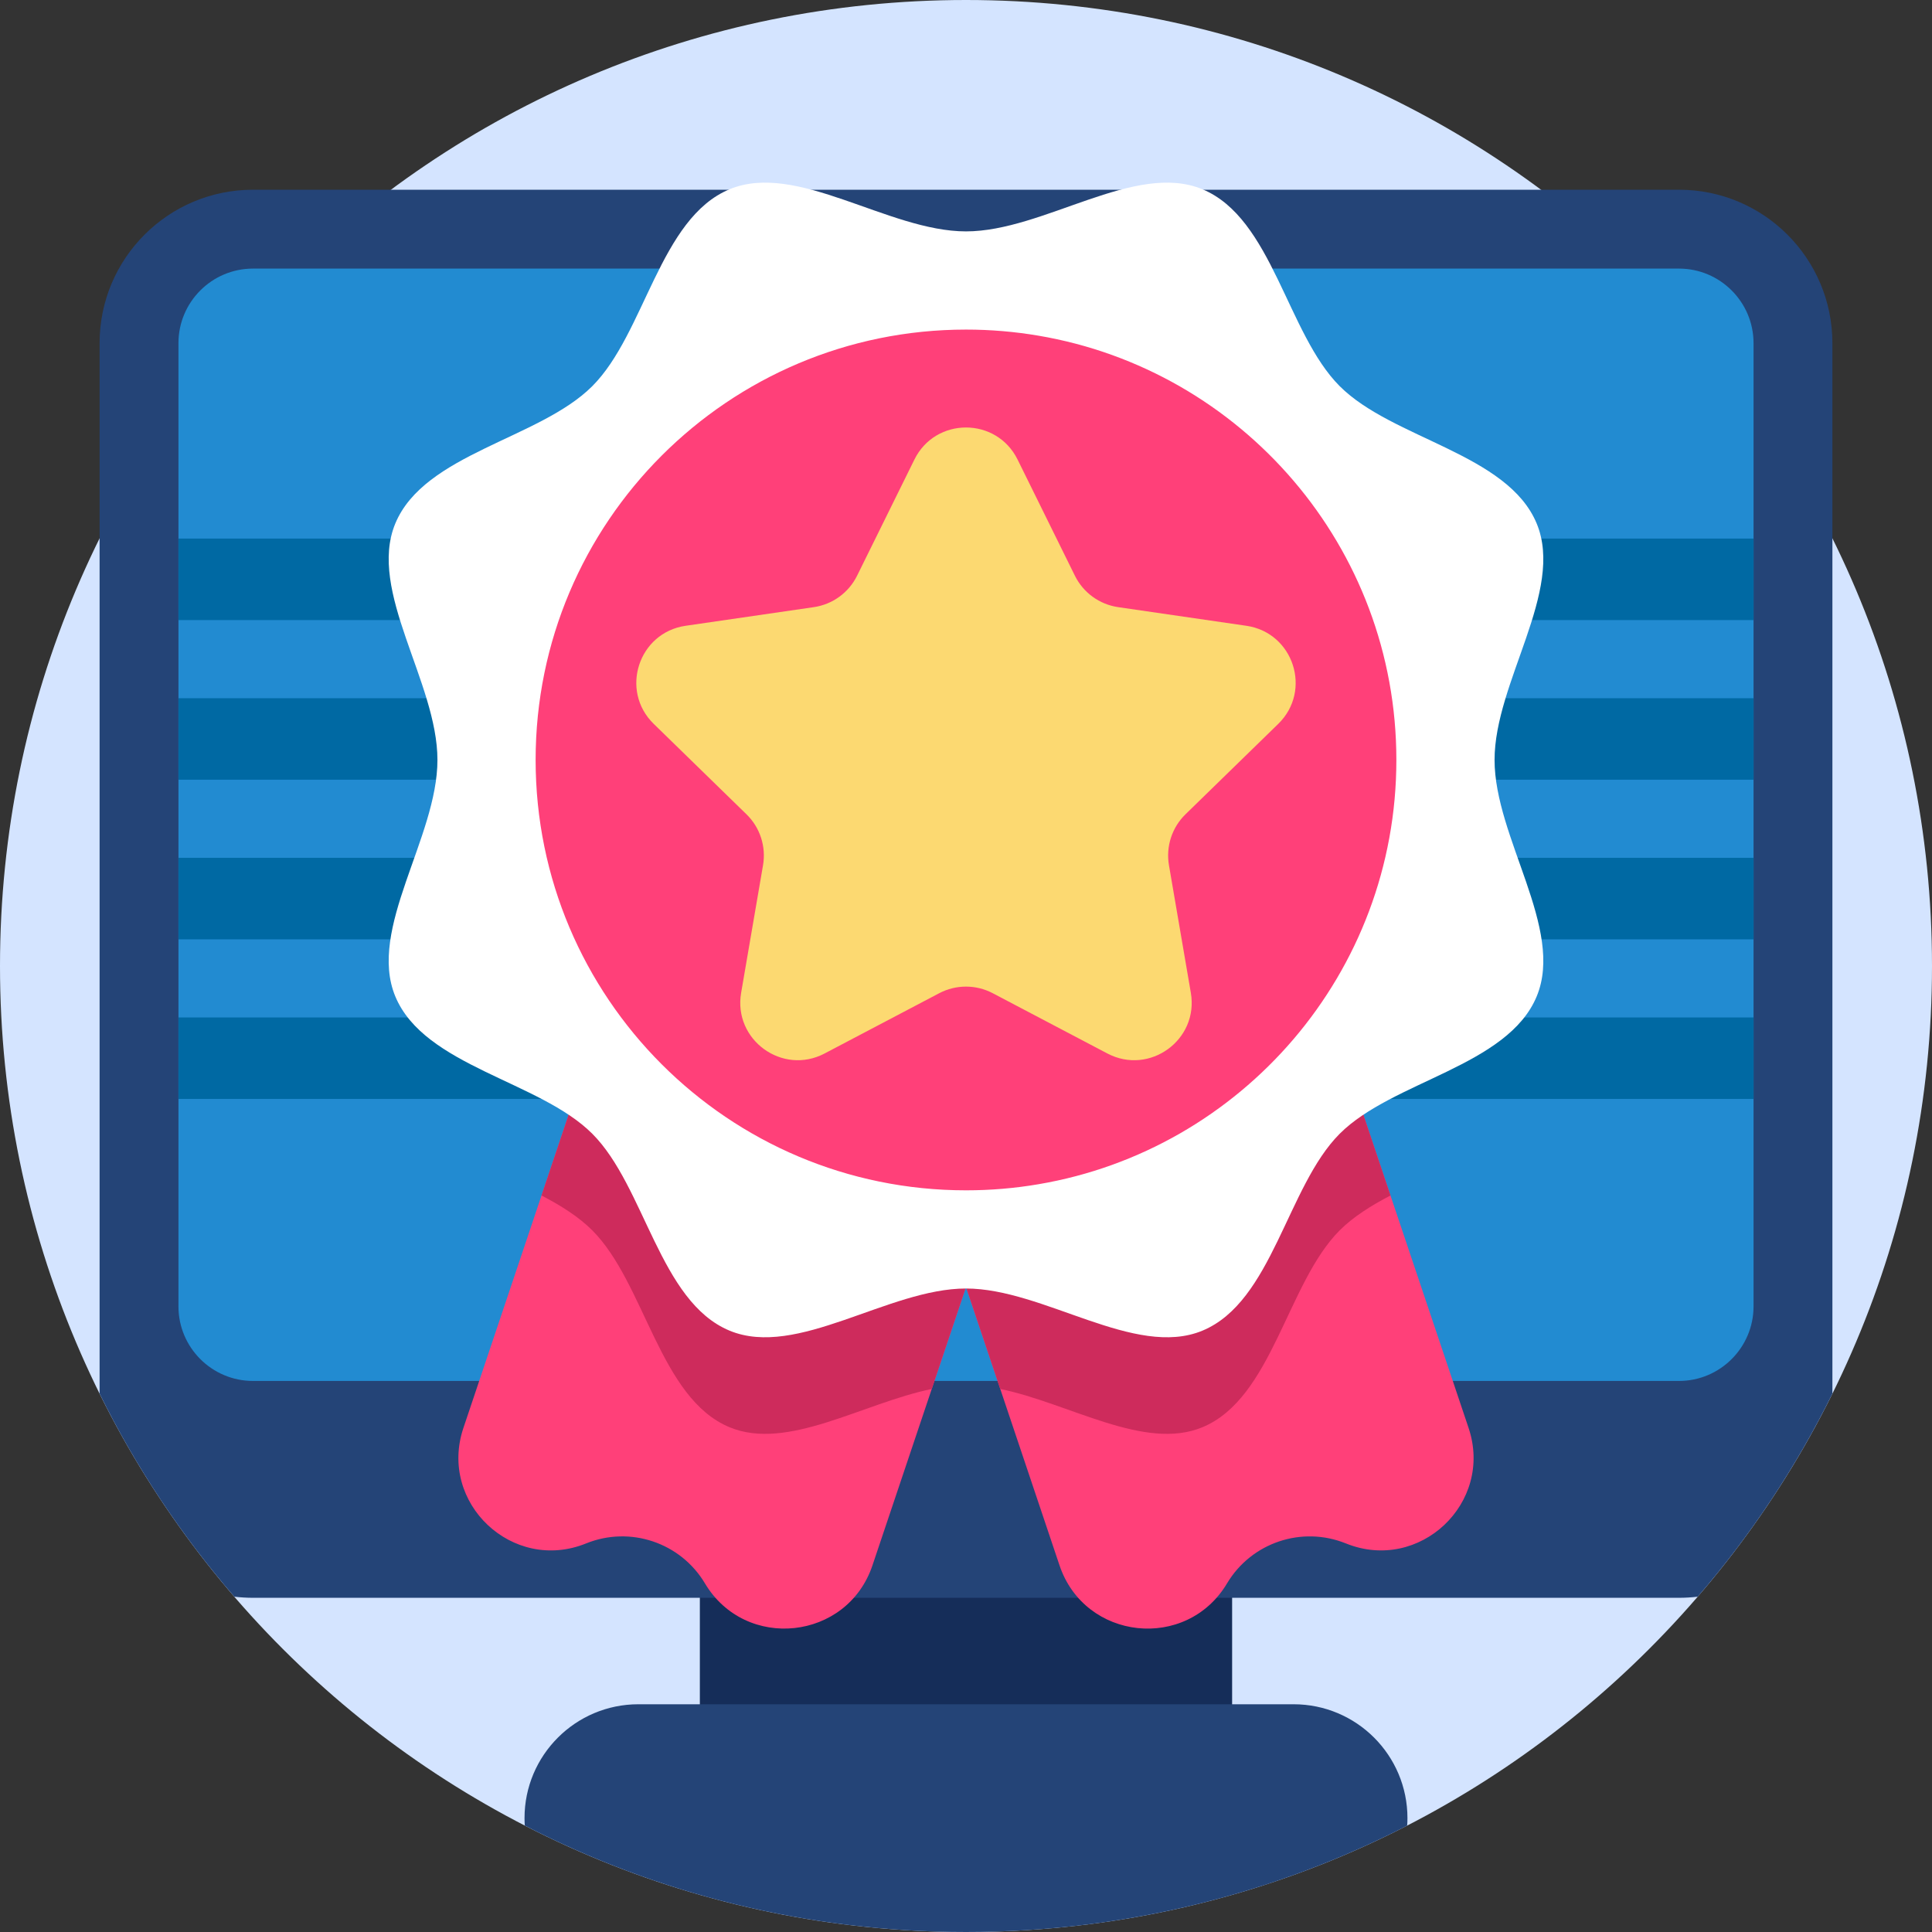 <svg height="512pt" viewBox="0 0 512 512" width="512pt" xmlns="http://www.w3.org/2000/svg"><rect x="0" y="0" width="512" height="512" fill="#333333" stroke="none"/><path d="m512 256c0 141.387-114.613 256-256 256s-256-114.613-256-256 114.613-256 256-256 256 114.613 256 256zm0 0" fill="#d4e4ff"/><path d="m185.469 405.531h141.055v62.691h-141.055zm0 0" fill="#152d59"/><path d="m485.605 90.938v278.391c-9.625 19.469-21.648 37.535-35.691 53.805-1.633.195-3.281.301-4.965.301h-377.898c-1.684 0-3.332-.105-4.965-.301-14.051-16.281-26.078-34.336-35.691-53.805v-278.391c0-22.453 18.203-40.656 40.656-40.656h377.898c22.453 0 40.656 18.203 40.656 40.656zm0 0" fill="#244477"/><path d="m464.707 90.938v255.27c0 10.898-8.871 19.758-19.758 19.758h-377.898c-10.898 0-19.758-8.859-19.758-19.758v-255.27c0-10.898 8.859-19.758 19.758-19.758h377.898c10.887 0 19.758 8.859 19.758 19.758zm0 0" fill="#228bd1"/><g fill="#0069a3"><path d="m47.297 142.73h417.414v21.598h-417.414zm0 0"/><path d="m47.297 185.039h417.414v21.59h-417.414zm0 0"/><path d="m47.297 227.336h417.414v21.598h-417.414zm0 0"/><path d="m47.297 269.637h417.414v21.598h-417.414zm0 0"/></g><path d="m372.988 481.824c0 .668-.023 1.324-.074 1.984-35.047 18.023-74.793 28.191-116.914 28.191-42.129 0-81.879-10.176-116.926-28.203-.051-.656-.07-1.316-.07-1.973 0-8.328 3.375-15.871 8.84-21.336 5.465-5.465 13.008-8.84 21.336-8.84h173.629c16.668 0 30.18 13.508 30.18 30.176zm0 0" fill="#244477"/><path d="m279.238 271.906-23.238 69.168-9.078 27.016-15.711 46.754c-6.688 19.898-33.637 22.793-44.395 4.766-6.453-10.812-19.824-15.309-31.496-10.586l-.004.004c-19.461 7.875-39.195-10.707-32.508-30.605l20.699-61.609 27.324-81.328 85.168 28.613zm0 0" fill="#ff4079"/><path d="m356.68 409.027c-11.672-4.723-25.043-.23-31.496 10.578l-.004.008c-10.758 18.027-37.707 15.133-44.395-4.77l-15.703-46.75-9.082-27.02-23.238-69.164 23.238-7.809 85.168-28.613 27.324 81.324 20.699 61.609c6.684 19.902-13.051 38.48-32.512 30.605zm0 0" fill="#ff4079"/><path d="m368.492 316.812c-5.125 2.688-9.84 5.625-13.449 9.234-13.984 13.984-17.824 44.492-36.395 52.191-15.328 6.355-35.227-6.359-53.566-10.148l-9.082-27.016-9.078 27.016c-18.34 3.789-38.242 16.504-53.574 10.148-18.562-7.699-22.402-38.207-36.398-52.191-3.602-3.609-8.312-6.547-13.441-9.234l27.324-81.328 85.168 28.613 85.168-28.613zm0 0" fill="#ce2b5c"/><path d="m396.074 201.395c0-20.59 18.594-44.746 11.168-62.652-7.695-18.562-38.207-22.406-52.195-36.395-13.988-13.988-17.836-44.5-36.398-52.195-17.906-7.426-42.059 11.168-62.648 11.168-20.594 0-44.746-18.594-62.652-11.168-18.562 7.695-22.406 38.207-36.398 52.195-13.988 13.988-44.496 17.836-52.195 36.398-7.422 17.906 11.172 42.059 11.172 62.648 0 20.594-18.594 44.746-11.172 62.652 7.699 18.562 38.211 22.406 52.199 36.398 13.988 13.988 17.832 44.496 36.395 52.195 17.906 7.426 42.059-11.172 62.652-11.172s44.746 18.598 62.652 11.172c18.562-7.699 22.406-38.207 36.395-52.199 13.988-13.988 44.5-17.832 52.195-36.395 7.426-17.906-11.168-42.059-11.168-62.652zm0 0" fill="#fff"/><path d="m370.051 201.395c0 56.453-41.016 103.336-94.887 112.445-6.23 1.062-12.629 1.609-19.16 1.609-62.992 0-114.059-51.066-114.059-114.059 0-62.988 51.066-114.047 114.059-114.047 6.531 0 12.93.551 19.16 1.609 53.871 9.102 94.887 55.984 94.887 112.441zm0 0" fill="#ff4079"/><path d="m269.668 121.785 15.188 30.781c2.223 4.5 6.512 7.617 11.477 8.336l33.965 4.938c12.504 1.816 17.496 17.18 8.449 26l-24.578 23.957c-3.594 3.5-5.23 8.547-4.383 13.492l5.801 33.828c2.137 12.453-10.934 21.949-22.117 16.07l-30.379-15.973c-4.441-2.336-9.746-2.336-14.188 0l-30.379 15.973c-11.18 5.879-24.25-3.617-22.117-16.07l5.805-33.828c.848-4.945-.793-9.992-4.387-13.492l-24.578-23.957c-9.047-8.82-4.055-24.184 8.449-26l33.965-4.938c4.965-.719 9.258-3.84 11.477-8.336l15.191-30.781c5.59-11.328 21.746-11.328 27.34 0zm0 0" fill="#fcd971"/></svg>